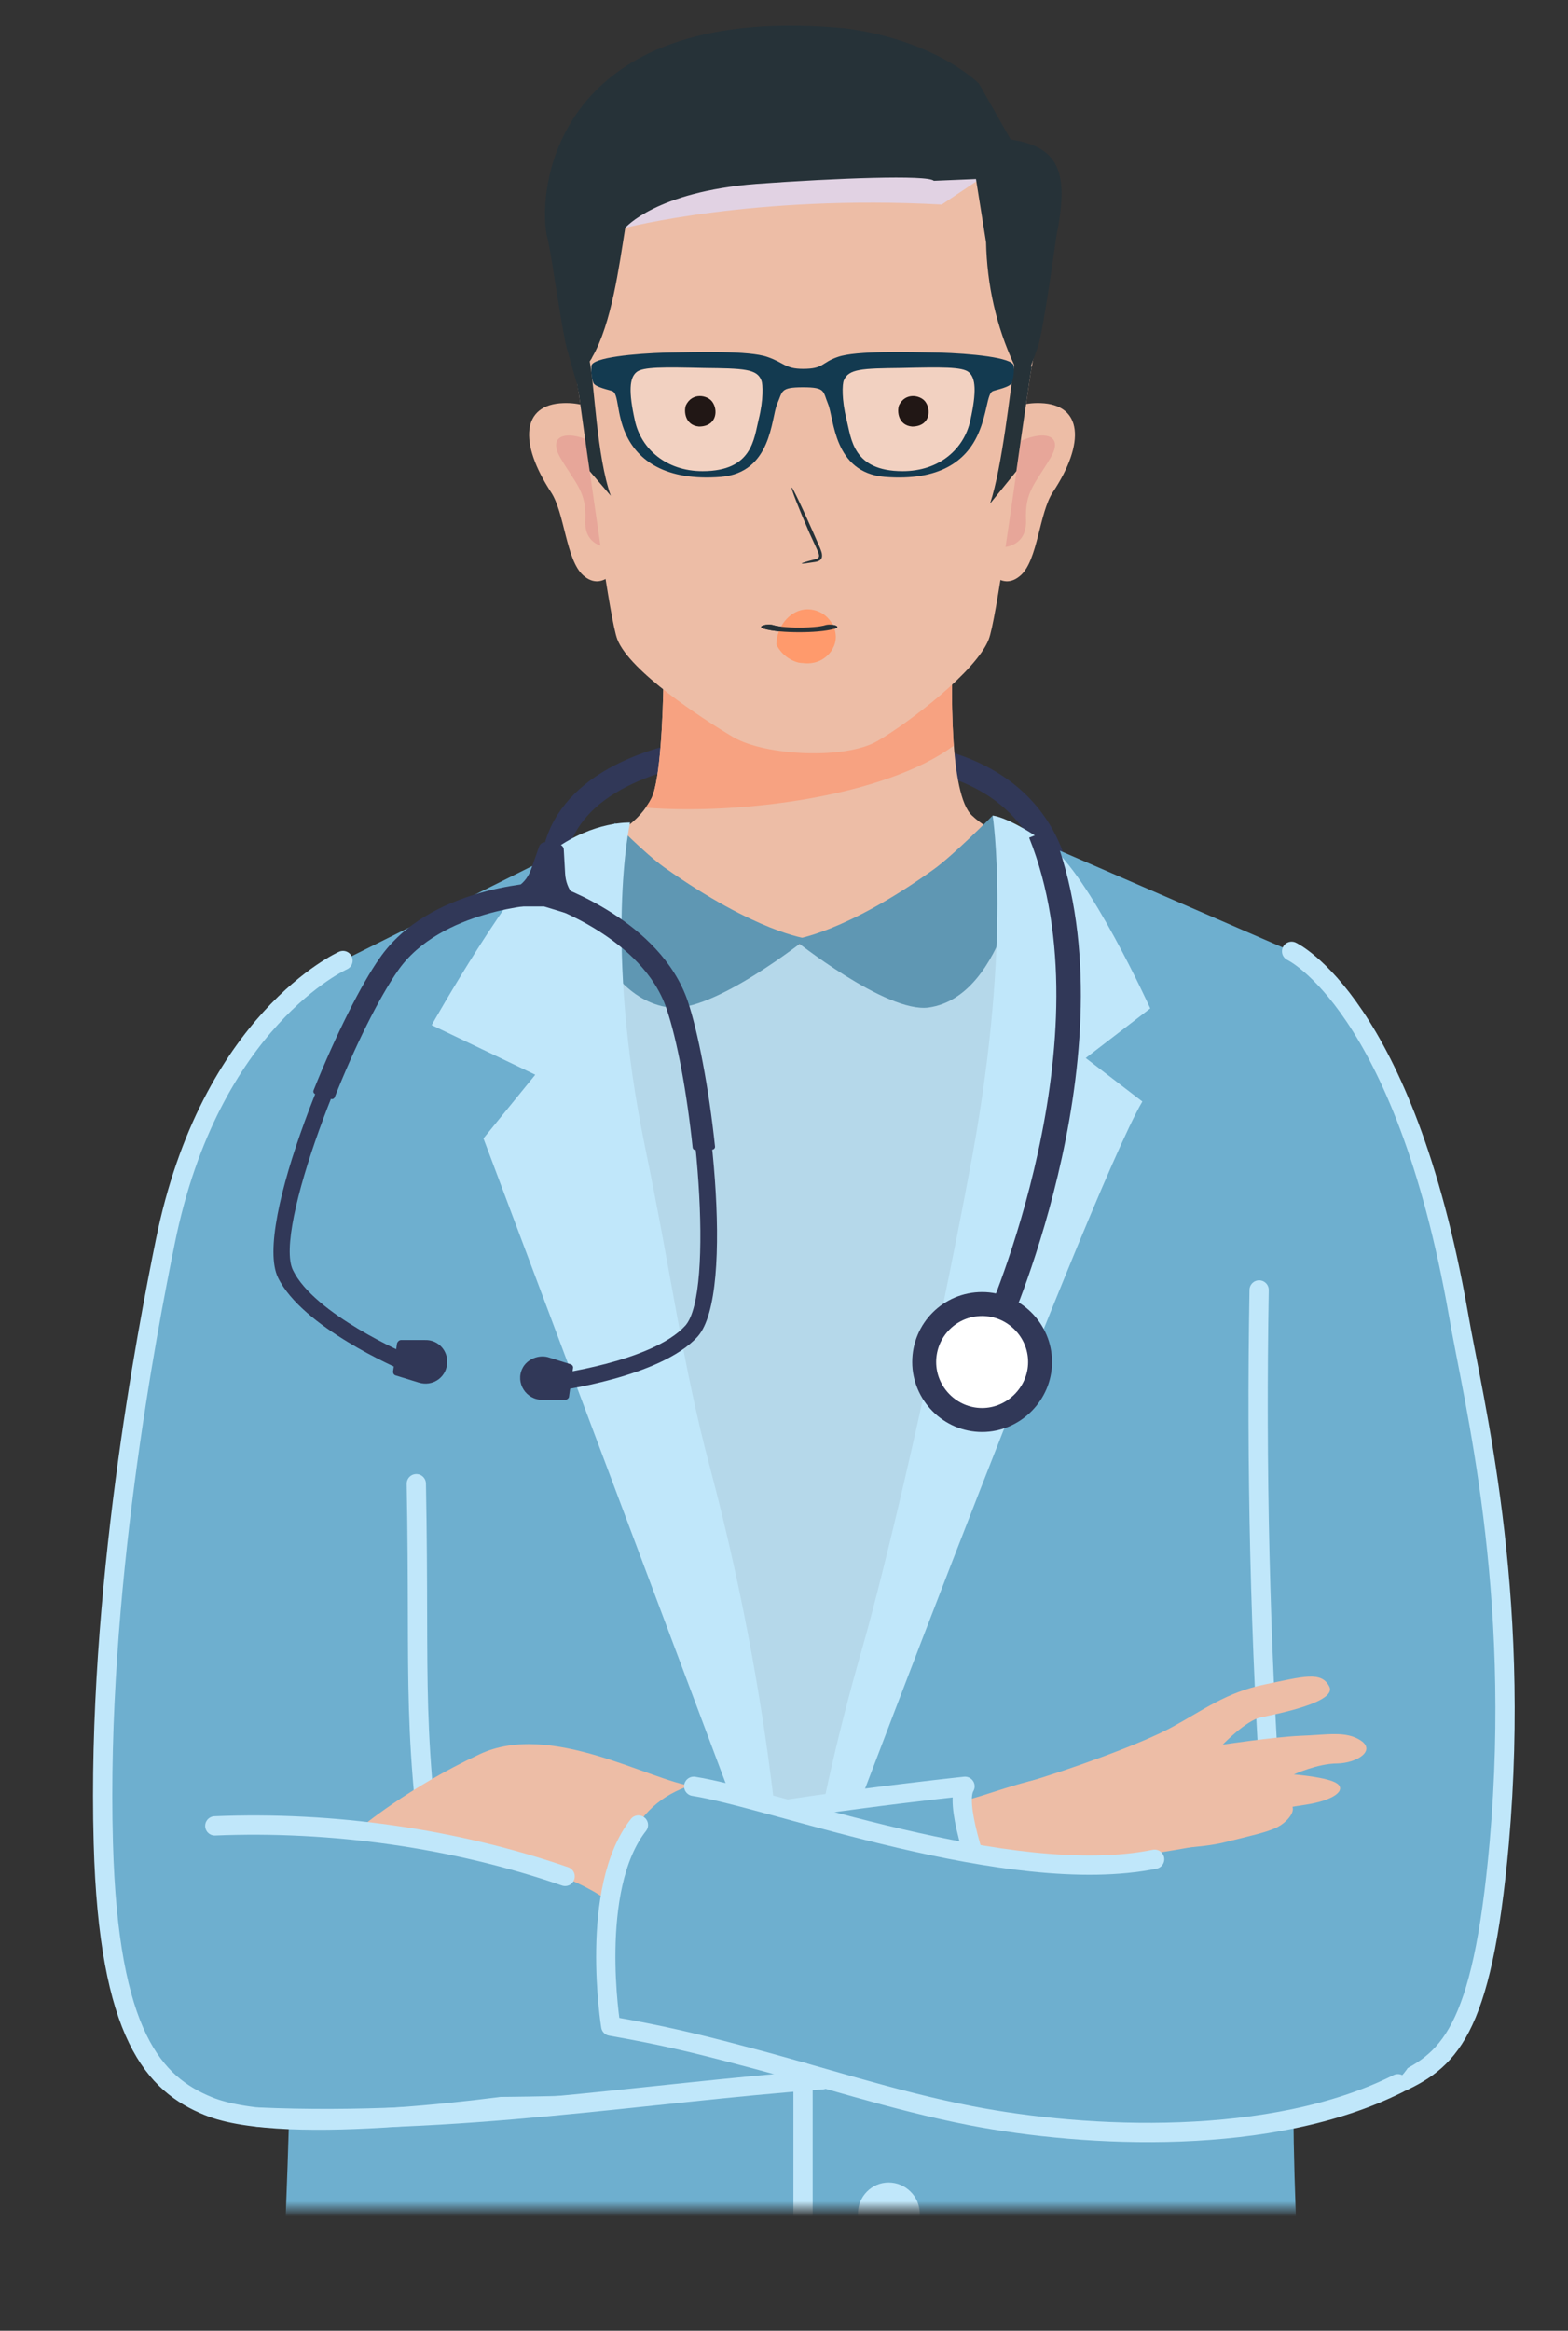 <svg width="103" height="153" viewBox="0 0 103 153" fill="none" xmlns="http://www.w3.org/2000/svg">
<rect x="0" y="0" width="103" height="153" fill="#333333" stroke="none"/>
<mask id="mask0_1592_22809" style="mask-type:alpha" maskUnits="userSpaceOnUse" x="0" y="0" width="103" height="145">
<rect width="102.849" height="145" fill="#D9D9D9"/>
</mask>
<g mask="url(#mask0_1592_22809)">
<path d="M36.314 57.055C36.833 47.568 55.288 47.568 62.987 50.394C70.686 53.22 69.705 60.832 69.705 60.832" stroke="#313858" stroke-width="1.608" stroke-miterlimit="10"/>
<path d="M77.519 59.592C75.962 66.541 74.405 72.972 72.877 78.912H37.439C36.055 72.481 34.498 65.532 32.739 58.006C36.372 56.19 41.187 55.584 42.802 52.383C43.379 51.201 43.552 46.905 43.581 44.656C43.638 40.561 43.292 37.822 43.292 37.822H62.814C62.814 37.822 62.352 43.733 62.612 48.289C62.756 50.74 63.102 52.845 63.852 53.537C66.187 55.757 72.935 57.401 77.519 59.592Z" fill="#EDBDA6"/>
<path d="M85.882 233.871C86.141 208.352 81.816 184.448 81.931 180.901C82.421 164.898 81.556 148.606 81.556 148.606L53.558 138.542L50.443 201.345C50.443 201.345 51.568 216.022 52.923 233.871H85.882Z" fill="#313858"/>
<path d="M18.091 233.871H53.413C54.134 227.931 54.624 224.067 54.624 224.067L50.386 138.542L23.685 151.374C23.685 151.374 17.831 208.352 18.091 233.871Z" fill="#313858"/>
<path d="M19.878 170.953C42.572 170.578 59.526 174.096 81.931 171.212C81.182 150.307 81.182 119.857 82.998 105.988C85.564 86.293 87.122 70.463 87.122 70.463L65.957 58.237L60.968 60.861L52.606 62.014L42.6 61.611L36.747 59.736L21.378 70.463C21.378 70.463 17.86 86.293 20.426 105.988C22.214 119.684 20.859 150.595 19.878 170.953Z" fill="#B5D8EA"/>
<path d="M42.802 52.383C42.687 52.614 42.552 52.826 42.398 53.018C48.684 53.508 58.171 52.268 62.641 48.952C62.621 48.721 62.612 48.5 62.612 48.289C62.352 43.733 62.814 37.822 62.814 37.822H43.292C43.292 37.822 43.638 40.561 43.581 44.656C43.552 46.905 43.379 51.201 42.802 52.383Z" fill="#F7A281"/>
<path d="M14.803 84.477C16.735 104.402 19.388 117.522 19.071 135.803C18.869 147.971 16.216 202.643 16.216 202.643C16.216 202.643 32.883 202.412 45.743 196.818C54.394 193.041 53.24 166.657 52.75 137.649C52.375 115.993 36.603 93.848 35.276 79.258C34.7 73.145 36.862 55.901 36.862 55.901L22.531 63.052L14.803 84.477Z" fill="#6EAFCF"/>
<path d="M87.756 79.518C87.179 97.799 87.669 106.392 87.295 109.823C86.026 121.674 84.901 128.335 84.959 138.572C85.103 160.198 89.746 201.663 89.746 201.663C89.746 201.663 65.784 203.652 57.248 196.328C47.675 188.081 51.164 138.312 52.75 129.229C56.095 110.054 63.823 104.864 66.591 85.977C69.042 69.425 67.225 54.806 67.225 54.806L84.844 62.447L87.756 79.518Z" fill="#6EAFCF"/>
<path d="M37.237 56.507L40.409 54.027C40.409 54.027 42.312 55.988 43.638 56.94C49.665 61.207 52.981 61.611 52.981 61.611C52.981 61.611 46.839 66.513 43.956 66.138C38.708 65.417 37.237 56.507 37.237 56.507Z" fill="#5F97B3"/>
<path d="M67.254 55.902L65.207 53.537C65.207 53.537 62.612 56.161 61.314 57.084C55.432 61.294 52.145 61.669 52.145 61.669C52.145 61.669 58.2 66.513 60.997 66.138C66.159 65.417 67.254 55.902 67.254 55.902Z" fill="#5F97B3"/>
<path d="M60.42 145.319C60.42 146.443 59.498 147.337 58.373 147.337C57.248 147.337 56.355 146.443 56.355 145.319C56.355 144.194 57.248 143.271 58.373 143.271C59.498 143.271 60.42 144.194 60.42 145.319Z" fill="#C0E7FA"/>
<path d="M41.389 53.998C41.389 53.998 39.602 61.928 42.398 75.423C44.157 83.929 44.849 89.638 46.637 96.328C51.337 114.004 51.568 127.441 51.568 127.441L31.758 74.731L35.161 70.55L28.356 67.291C28.356 67.291 33.806 57.632 36.43 55.757C39.025 53.883 41.389 53.998 41.389 53.998Z" fill="#C0E7FA"/>
<path d="M65.207 53.537C65.207 53.537 66.476 61.64 63.881 75.827C61.257 89.984 58.085 103.133 56.701 107.978C52.808 121.472 52.606 128.566 52.606 128.566C52.606 128.566 71.349 78.595 75.04 72.309L71.32 69.454L75.559 66.196C75.559 66.196 71.522 57.343 68.898 55.469C66.274 53.595 65.207 53.537 65.207 53.537Z" fill="#C0E7FA"/>
<path d="M77.404 120.607C78.183 107.545 77.779 93.935 78.558 85.054C80.432 64.466 84.844 62.447 84.844 62.447C84.844 62.447 92.225 65.879 95.801 86.265C96.781 91.974 99.953 104.229 98.483 120.982C97.358 133.612 95.109 135.313 91.62 136.87C86.862 139.004 77.635 141.224 73.165 138.341C75.53 130.123 77.289 132.113 77.404 120.607Z" fill="#6EAFCF"/>
<path d="M84.844 62.447C84.844 62.447 92.225 65.879 95.801 86.265C96.781 91.974 99.953 104.229 98.483 120.982C97.358 133.612 95.109 135.313 91.62 136.87C86.862 139.004 77.635 141.224 73.165 138.341" stroke="#C0E7FA" stroke-width="1.266" stroke-linecap="round" stroke-linejoin="round"/>
<path d="M27.866 120.607C27.058 107.545 27.491 93.935 26.683 85.054C24.838 64.466 22.531 63.053 22.531 63.053C22.531 63.053 13.794 66.945 10.853 81.536C9.7 87.216 6.326 104.604 6.787 120.982C7.133 133.67 10.161 136.813 13.679 138.254C18.811 140.359 33.575 138.283 37.237 137.649C34.844 129.431 27.952 132.113 27.866 120.607Z" fill="#6EAFCF"/>
<path d="M22.531 63.053C22.531 63.053 13.794 66.945 10.853 81.536C9.7 87.216 6.326 104.604 6.787 120.982C7.133 133.67 10.161 136.813 13.679 138.254C18.811 140.359 33.575 138.283 37.237 137.649" stroke="#C0E7FA" stroke-width="1.266" stroke-linecap="round" stroke-linejoin="round"/>
<path d="M28.961 126.836C26.943 113.081 27.606 111.293 27.347 97.395" stroke="#C0E7FA" stroke-width="1.266" stroke-linecap="round" stroke-linejoin="round"/>
<path d="M83.546 119.368C82.767 107.834 82.508 96.242 82.71 84.679" stroke="#C0E7FA" stroke-width="1.266" stroke-linecap="round" stroke-linejoin="round"/>
<path d="M66.937 133.814C72.358 134.246 72.07 124.01 72.07 124.01C72.07 124.01 62.814 119.137 62.352 123.491C61.92 127.845 66.937 133.814 66.937 133.814Z" fill="#808194"/>
<path d="M61.891 118.416C64.688 118.445 70.08 114.754 74.492 117.493C78.932 120.204 81.729 123.174 81.729 123.174C81.729 123.174 72.848 123.03 68.004 125.308C63.16 127.614 58.373 131.478 58.373 131.478L61.891 118.416Z" fill="#EDBDA6"/>
<path d="M63.39 117.263C62.093 119.425 68.119 132.113 68.725 134.246C68.725 134.246 54.942 136.842 41.62 137.418C26.164 138.082 14.919 137.39 11.372 134.967C7.825 132.545 12.151 115.331 21.32 118.849C26.885 120.982 35.507 121.905 43.523 120.204C51.568 118.503 63.39 117.263 63.39 117.263Z" fill="#6EAFCF"/>
<path d="M43.523 120.204C51.568 118.503 63.39 117.263 63.39 117.263C62.093 119.425 68.119 132.113 68.725 134.246" stroke="#C0E7FA" stroke-width="1.266" stroke-linecap="round" stroke-linejoin="round"/>
<path d="M45.57 117.262C42.773 116.945 36.199 112.937 31.499 115.157C26.799 117.349 23.685 119.973 23.685 119.973C23.685 119.973 34.757 121.501 39.313 124.356C43.869 127.181 48.166 131.564 48.166 131.564L45.57 117.262Z" fill="#EDBDA6"/>
<path d="M45.34 117.205C41.735 118.444 39.428 121.674 39.947 132.66C39.947 132.66 50.761 136.697 63.938 138.802C79.192 141.224 87.583 138.831 91.389 136.812C95.195 134.823 96.262 117.954 87.987 119.079C85.045 119.454 72.56 123.779 63.996 121.472C56.066 119.367 45.34 117.205 45.34 117.205Z" fill="#6EAFCF"/>
<path d="M67.312 117.032C70.109 116.224 75.011 114.465 77.001 113.37C79.019 112.274 80.547 111.092 83.085 110.573C85.622 110.054 86.804 109.679 87.323 110.717C87.843 111.755 83.777 112.533 82.825 112.735C81.845 112.937 80.317 114.523 80.317 114.523C80.317 114.523 83.575 114.033 85.391 113.946C87.179 113.889 88.419 113.6 89.4 114.263C90.38 114.927 89.14 115.734 87.843 115.763C86.545 115.763 84.988 116.484 84.988 116.484C84.988 116.484 87.266 116.657 87.843 117.089C88.419 117.522 87.641 118.185 85.737 118.473C83.863 118.733 82.681 119.108 82.681 119.108C82.681 119.108 82.018 120.549 79.567 120.376C77.116 120.203 67.312 117.032 67.312 117.032Z" fill="#EDBDA6"/>
<path d="M83.719 118.358C80.057 118.964 76.943 119.454 74.348 119.858C74.367 119.954 74.376 120.05 74.376 120.146C74.396 120.588 74.386 121.03 74.348 121.472C76.51 121.386 78.961 121.299 80.374 120.953C82.335 120.463 83.027 120.319 83.719 120.031C84.901 119.54 85.709 118.041 83.719 118.358Z" fill="#EDBDA6"/>
<path d="M37.122 123.174C29.855 120.665 21.81 119.54 14.111 119.858" stroke="#C0E7FA" stroke-width="1.266" stroke-linecap="round" stroke-linejoin="round"/>
<path d="M16.937 138.975C29.855 139.552 42.341 137.389 54.019 136.524" stroke="#C0E7FA" stroke-width="1.266" stroke-linecap="round" stroke-linejoin="round"/>
<path d="M91.822 136.784C83.546 140.936 71.406 140.359 63.794 138.889C58.604 137.879 53.76 136.236 48.742 134.938C45.599 134.102 43.408 133.583 40.12 133.006C40.12 133.006 38.65 123.981 41.937 119.8" stroke="#C0E7FA" stroke-width="1.266" stroke-linecap="round" stroke-linejoin="round"/>
<path d="M45.57 117.263C50.789 118.07 66.332 123.981 75.847 122.049" stroke="#C0E7FA" stroke-width="1.266" stroke-linecap="round" stroke-linejoin="round"/>
<path d="M64.284 31.449C64.284 31.449 64.053 26.317 68.35 26.461C71.089 26.547 71.32 29.056 69.157 32.315C68.263 33.67 68.177 36.755 67.052 37.764C65.697 38.975 64.544 37.101 64.14 36.265C63.448 34.852 64.284 31.449 64.284 31.449Z" fill="#EDBDA6"/>
<path d="M66.793 29.085C68.321 28.249 70.022 28.393 68.984 30.094C67.975 31.795 67.312 32.285 67.398 34.16C67.456 35.861 65.957 35.919 65.957 35.919L66.793 29.085Z" fill="#E7A699"/>
<path d="M41.072 31.449C41.072 31.449 41.331 26.317 37.006 26.461C34.267 26.547 34.065 29.056 36.199 32.315C37.093 33.67 37.179 36.755 38.304 37.764C39.659 38.975 40.812 37.101 41.216 36.265C41.908 34.852 41.072 31.449 41.072 31.449Z" fill="#EDBDA6"/>
<path d="M39.025 29.085C37.525 28.249 35.824 28.393 36.833 30.094C37.843 31.795 38.535 32.285 38.448 34.16C38.361 35.861 39.89 35.919 39.89 35.919L39.025 29.085Z" fill="#E7A699"/>
<path d="M68.638 18.877C68.523 20.55 68.206 21.646 67.773 24.096C67.658 24.702 67.571 25.394 67.456 26.173C66.562 32.343 65.438 40.734 64.947 41.974C64.14 44.05 59.728 47.424 57.652 48.635C55.547 49.875 50.299 49.615 48.194 48.404C46.089 47.164 41.36 44.05 40.553 41.974C40.063 40.706 38.91 32.084 38.016 25.798C37.9 25.106 37.814 24.471 37.698 23.924C37.295 21.501 36.949 20.521 36.862 18.877C36.545 13.658 42.398 6.104 52.75 6.104C65.005 6.104 68.956 13.658 68.638 18.877Z" fill="#EDBDA6"/>
<g style="mix-blend-mode:multiply">
<path d="M41.072 14.956C41.072 14.956 49.521 12.764 61.862 13.428L65.178 11.207C65.178 11.207 59.325 7.891 51.683 7.949C44.013 8.007 41.072 14.956 41.072 14.956Z" fill="#E1D2E3"/>
</g>
<path d="M68.177 22.77C68.004 23.251 67.85 23.674 67.716 24.039L67.773 24.096C67.658 24.702 67.571 25.394 67.456 26.173C67.225 27.672 66.995 29.316 66.764 30.93L65.034 33.064C65.841 30.642 66.36 25.596 66.62 23.981V23.952C65.438 21.415 64.832 18.675 64.774 15.907L64.111 11.755L61.343 11.87C60.939 11.467 54.913 11.697 49.694 12.072C43.062 12.591 41.072 14.956 41.072 14.956C40.668 17.465 40.178 21.242 38.909 23.433L38.852 23.549L38.736 23.722C39.054 25.279 39.198 29.95 40.12 32.545L38.736 30.93C38.477 29.172 38.246 27.413 38.016 25.798C37.958 25.567 37.929 25.365 37.9 25.163V25.192C37.9 25.192 37.612 24.241 37.237 22.885C36.949 21.876 36.228 16.801 36.055 16.08C36.016 15.85 35.968 15.629 35.91 15.417C35.305 12.216 36.603 0.365 54.884 1.807C55.115 1.826 55.336 1.846 55.547 1.865C61.574 2.672 64.313 5.498 64.313 5.498L66.389 9.16C69.82 9.65 70.166 11.64 69.388 15.533C69.359 15.706 68.523 21.819 68.177 22.77Z" fill="#263238"/>
<path d="M50.142 41.259C50.742 41.446 51.694 41.5 52.499 41.5C53.304 41.5 54.256 41.446 54.857 41.26C55.297 41.123 54.621 40.908 54.182 41.045C54.162 41.051 54.062 41.078 54.122 41.063C54.177 41.049 54.048 41.079 54.019 41.084C53.967 41.095 53.913 41.104 53.858 41.113C53.821 41.119 53.783 41.124 53.745 41.13C53.81 41.12 53.744 41.13 53.714 41.133C53.324 41.176 52.913 41.198 52.5 41.196C52.094 41.198 51.69 41.178 51.307 41.135C51.302 41.134 51.163 41.116 51.253 41.129C51.222 41.124 51.191 41.12 51.16 41.114C51.098 41.105 51.038 41.095 50.98 41.083C50.936 41.075 50.894 41.065 50.851 41.056C50.973 41.082 50.848 41.053 50.818 41.044C50.379 40.907 49.704 41.121 50.142 41.258L50.142 41.259Z" fill="#263238"/>
<path d="M52.666 36.989C52.666 36.956 52.982 36.855 53.523 36.72C53.658 36.686 53.779 36.636 53.794 36.534C53.824 36.416 53.749 36.265 53.673 36.079C53.513 35.731 53.343 35.36 53.162 34.967C52.456 33.349 51.945 32.034 52.005 32.001C52.05 31.967 52.666 33.248 53.373 34.849C53.543 35.242 53.709 35.619 53.869 35.978C53.929 36.147 54.034 36.349 53.989 36.585C53.959 36.703 53.869 36.787 53.779 36.821C53.688 36.871 53.613 36.871 53.553 36.888C53.012 36.973 52.666 37.023 52.666 36.989Z" fill="#263238"/>
<path d="M54.903 41.819C54.903 41.393 54.739 40.967 54.444 40.639C53.919 40.016 53.001 39.819 52.279 40.18C51.525 40.541 51 41.426 51 42.312C51.295 42.902 51.82 43.328 52.443 43.492C52.552 43.514 52.651 43.525 52.738 43.525C53.23 43.59 53.755 43.492 54.148 43.197C54.575 42.902 54.903 42.377 54.903 41.819Z" fill="#FF9A6C"/>
<path d="M50.142 41.259C50.742 41.446 51.694 41.5 52.499 41.5C53.304 41.5 54.256 41.446 54.857 41.26C55.297 41.123 54.621 40.908 54.182 41.045C54.162 41.051 54.062 41.078 54.122 41.063C54.177 41.049 54.048 41.079 54.019 41.084C53.967 41.095 53.913 41.104 53.858 41.113C53.821 41.119 53.783 41.124 53.745 41.13C53.81 41.12 53.744 41.13 53.714 41.133C53.324 41.176 52.913 41.198 52.5 41.196C52.094 41.198 51.69 41.178 51.307 41.135C51.302 41.134 51.163 41.116 51.253 41.129C51.222 41.124 51.191 41.12 51.16 41.114C51.098 41.105 51.038 41.095 50.98 41.083C50.936 41.075 50.894 41.065 50.851 41.056C50.973 41.082 50.848 41.053 50.818 41.044C50.379 40.907 49.704 41.121 50.142 41.258L50.142 41.259Z" fill="#263238"/>
<path d="M35.392 58.122L35.507 59.188C35.449 59.188 28.846 59.506 25.991 63.6C22.877 68.07 17.946 80.757 19.244 83.381C20.657 86.293 26.77 88.917 26.856 88.946L26.424 89.955C26.164 89.84 19.849 87.13 18.264 83.871C16.591 80.44 22.3 67.003 25.098 62.995C28.241 58.468 35.161 58.15 35.392 58.122Z" fill="#313858"/>
<path d="M21.81 71.962C23.137 68.618 24.723 65.417 25.991 63.6C28.846 59.506 35.449 59.188 35.507 59.188L35.449 58.669L35.392 58.122C35.161 58.15 28.241 58.468 25.098 62.995C23.915 64.667 22.214 68.041 20.772 71.645C21.118 71.741 21.464 71.847 21.81 71.962Z" fill="#313858" stroke="#313858" stroke-width="0.376" stroke-linecap="round" stroke-linejoin="round"/>
<path d="M26.337 87.966H27.923C28.817 87.937 29.48 88.715 29.365 89.58C29.25 90.474 28.385 91.022 27.52 90.763L26.02 90.301C25.876 90.272 25.818 90.157 25.818 90.042L26.078 88.196C26.107 88.081 26.222 87.966 26.337 87.966Z" fill="#313858"/>
<path d="M36.43 58.266L36.026 59.275C36.084 59.304 42.341 61.409 43.956 66.138C45.743 71.271 46.954 84.823 45.023 87.015C42.86 89.408 36.228 90.244 36.17 90.244L36.285 91.34C36.574 91.311 43.408 90.417 45.83 87.736C48.367 84.881 46.58 70.406 44.994 65.763C43.206 60.573 36.632 58.353 36.43 58.266Z" fill="#313858"/>
<path d="M45.686 75.308C45.311 71.732 44.676 68.243 43.956 66.138C42.341 61.409 36.084 59.304 36.026 59.275L36.228 58.756L36.43 58.266C36.632 58.353 43.206 60.573 44.994 65.763C45.657 67.724 46.378 71.444 46.781 75.279C46.416 75.298 46.051 75.308 45.686 75.308Z" fill="#313858" stroke="#313858" stroke-width="0.376" stroke-linecap="round" stroke-linejoin="round"/>
<path d="M37.468 89.552L35.997 89.091C35.363 88.918 34.613 89.235 34.325 89.811C33.834 90.763 34.555 91.916 35.651 91.888H37.122C37.266 91.888 37.381 91.772 37.381 91.657L37.641 89.811C37.669 89.696 37.583 89.581 37.468 89.552Z" fill="#313858"/>
<path d="M34.238 59.506H35.622C35.661 59.506 35.699 59.506 35.738 59.506L37.064 59.91C37.266 59.967 37.468 59.852 37.554 59.679L37.756 59.218C37.814 59.073 37.785 58.929 37.698 58.814L37.641 58.727C37.324 58.324 37.151 57.862 37.122 57.343L37.035 55.786C37.035 55.584 36.862 55.44 36.689 55.411L36.285 55.382C36.266 55.382 36.247 55.382 36.228 55.382L35.853 55.296C35.68 55.267 35.478 55.382 35.42 55.555L34.901 57.026C34.728 57.516 34.44 57.92 34.008 58.208L33.95 58.266C33.834 58.352 33.748 58.497 33.777 58.641L33.863 59.16C33.863 59.362 34.036 59.506 34.238 59.506Z" fill="#313858"/>
<path opacity="0.3" d="M63.736 27.614C63.333 29.46 61.718 30.931 59.296 30.931C56.009 30.931 55.922 28.797 55.605 27.528C55.288 26.259 55.317 25.221 55.432 24.962C55.749 24.212 56.614 24.183 59.209 24.154C61.804 24.097 63.246 24.068 63.65 24.443C64.082 24.817 64.169 25.683 63.736 27.614Z" fill="white"/>
<path opacity="0.3" d="M41.793 24.443C42.197 24.068 43.638 24.097 46.234 24.154C48.858 24.183 49.723 24.212 50.011 24.962C50.126 25.221 50.155 26.259 49.838 27.528C49.521 28.797 49.434 30.931 46.147 30.931C43.754 30.931 42.11 29.46 41.706 27.614C41.274 25.683 41.361 24.817 41.793 24.443Z" fill="white"/>
<path fill-rule="evenodd" clip-rule="evenodd" d="M66.476 25.106C66.389 25.423 65.38 25.596 65.207 25.682C64.832 25.855 64.861 27.124 64.255 28.479C63.477 30.238 61.747 31.594 58.114 31.305C54.74 31.017 54.797 27.47 54.394 26.519C54.048 25.682 54.25 25.423 52.75 25.423C51.222 25.423 51.424 25.682 51.049 26.519C50.645 27.47 50.703 31.017 47.358 31.305C43.696 31.594 41.879 30.209 41.101 28.479C40.495 27.124 40.639 25.855 40.236 25.682C40.063 25.596 39.054 25.423 38.967 25.106C38.852 24.76 38.823 24.327 38.852 24.01C38.909 23.462 41.735 23.203 43.754 23.145C45.801 23.116 49.203 23.001 50.415 23.433C51.51 23.808 51.568 24.212 52.75 24.212C54.134 24.212 53.932 23.808 55.028 23.433C56.239 23.001 59.671 23.116 61.689 23.145C63.708 23.203 66.533 23.462 66.591 24.01C66.62 24.327 66.591 24.76 66.476 25.106ZM50.011 24.962C49.723 24.212 48.858 24.183 46.233 24.154C43.638 24.096 42.197 24.068 41.793 24.442C41.36 24.817 41.274 25.682 41.706 27.614C42.11 29.46 43.754 30.93 46.147 30.93C49.434 30.93 49.521 28.797 49.838 27.528C50.155 26.259 50.126 25.221 50.011 24.962ZM63.65 24.442C63.246 24.068 61.804 24.096 59.209 24.154C56.614 24.183 55.749 24.212 55.432 24.962C55.316 25.221 55.288 26.259 55.605 27.528C55.922 28.797 56.009 30.93 59.296 30.93C61.718 30.93 63.333 29.46 63.736 27.614C64.169 25.682 64.082 24.817 63.65 24.442Z" fill="#133A50"/>
<path d="M45.057 26.601C44.908 27.001 45.004 27.921 45.914 28C47.116 27.995 47.181 26.882 46.776 26.358C46.445 25.93 45.471 25.751 45.057 26.601Z" fill="#211715"/>
<path d="M59.057 26.601C58.908 27.001 59.004 27.921 59.914 28C61.116 27.995 61.181 26.882 60.776 26.358C60.445 25.93 59.471 25.751 59.057 26.601Z" fill="#211715"/>
<path d="M68.35 54.69C73.771 68.185 65.524 86.813 65.524 86.813" stroke="#313858" stroke-width="1.608" stroke-miterlimit="10"/>
<path d="M68.321 89.408C68.321 91.484 66.591 93.214 64.515 93.214C62.41 93.214 60.709 91.484 60.709 89.408C60.709 87.303 62.41 85.602 64.515 85.602C66.591 85.602 68.321 87.303 68.321 89.408Z" fill="white" stroke="#313858" stroke-width="1.573" stroke-miterlimit="10"/>
<path d="M52.75 136.034V178.046" stroke="#C0E7FA" stroke-width="1.266" stroke-linecap="round" stroke-linejoin="round"/>
</g>
</svg>
